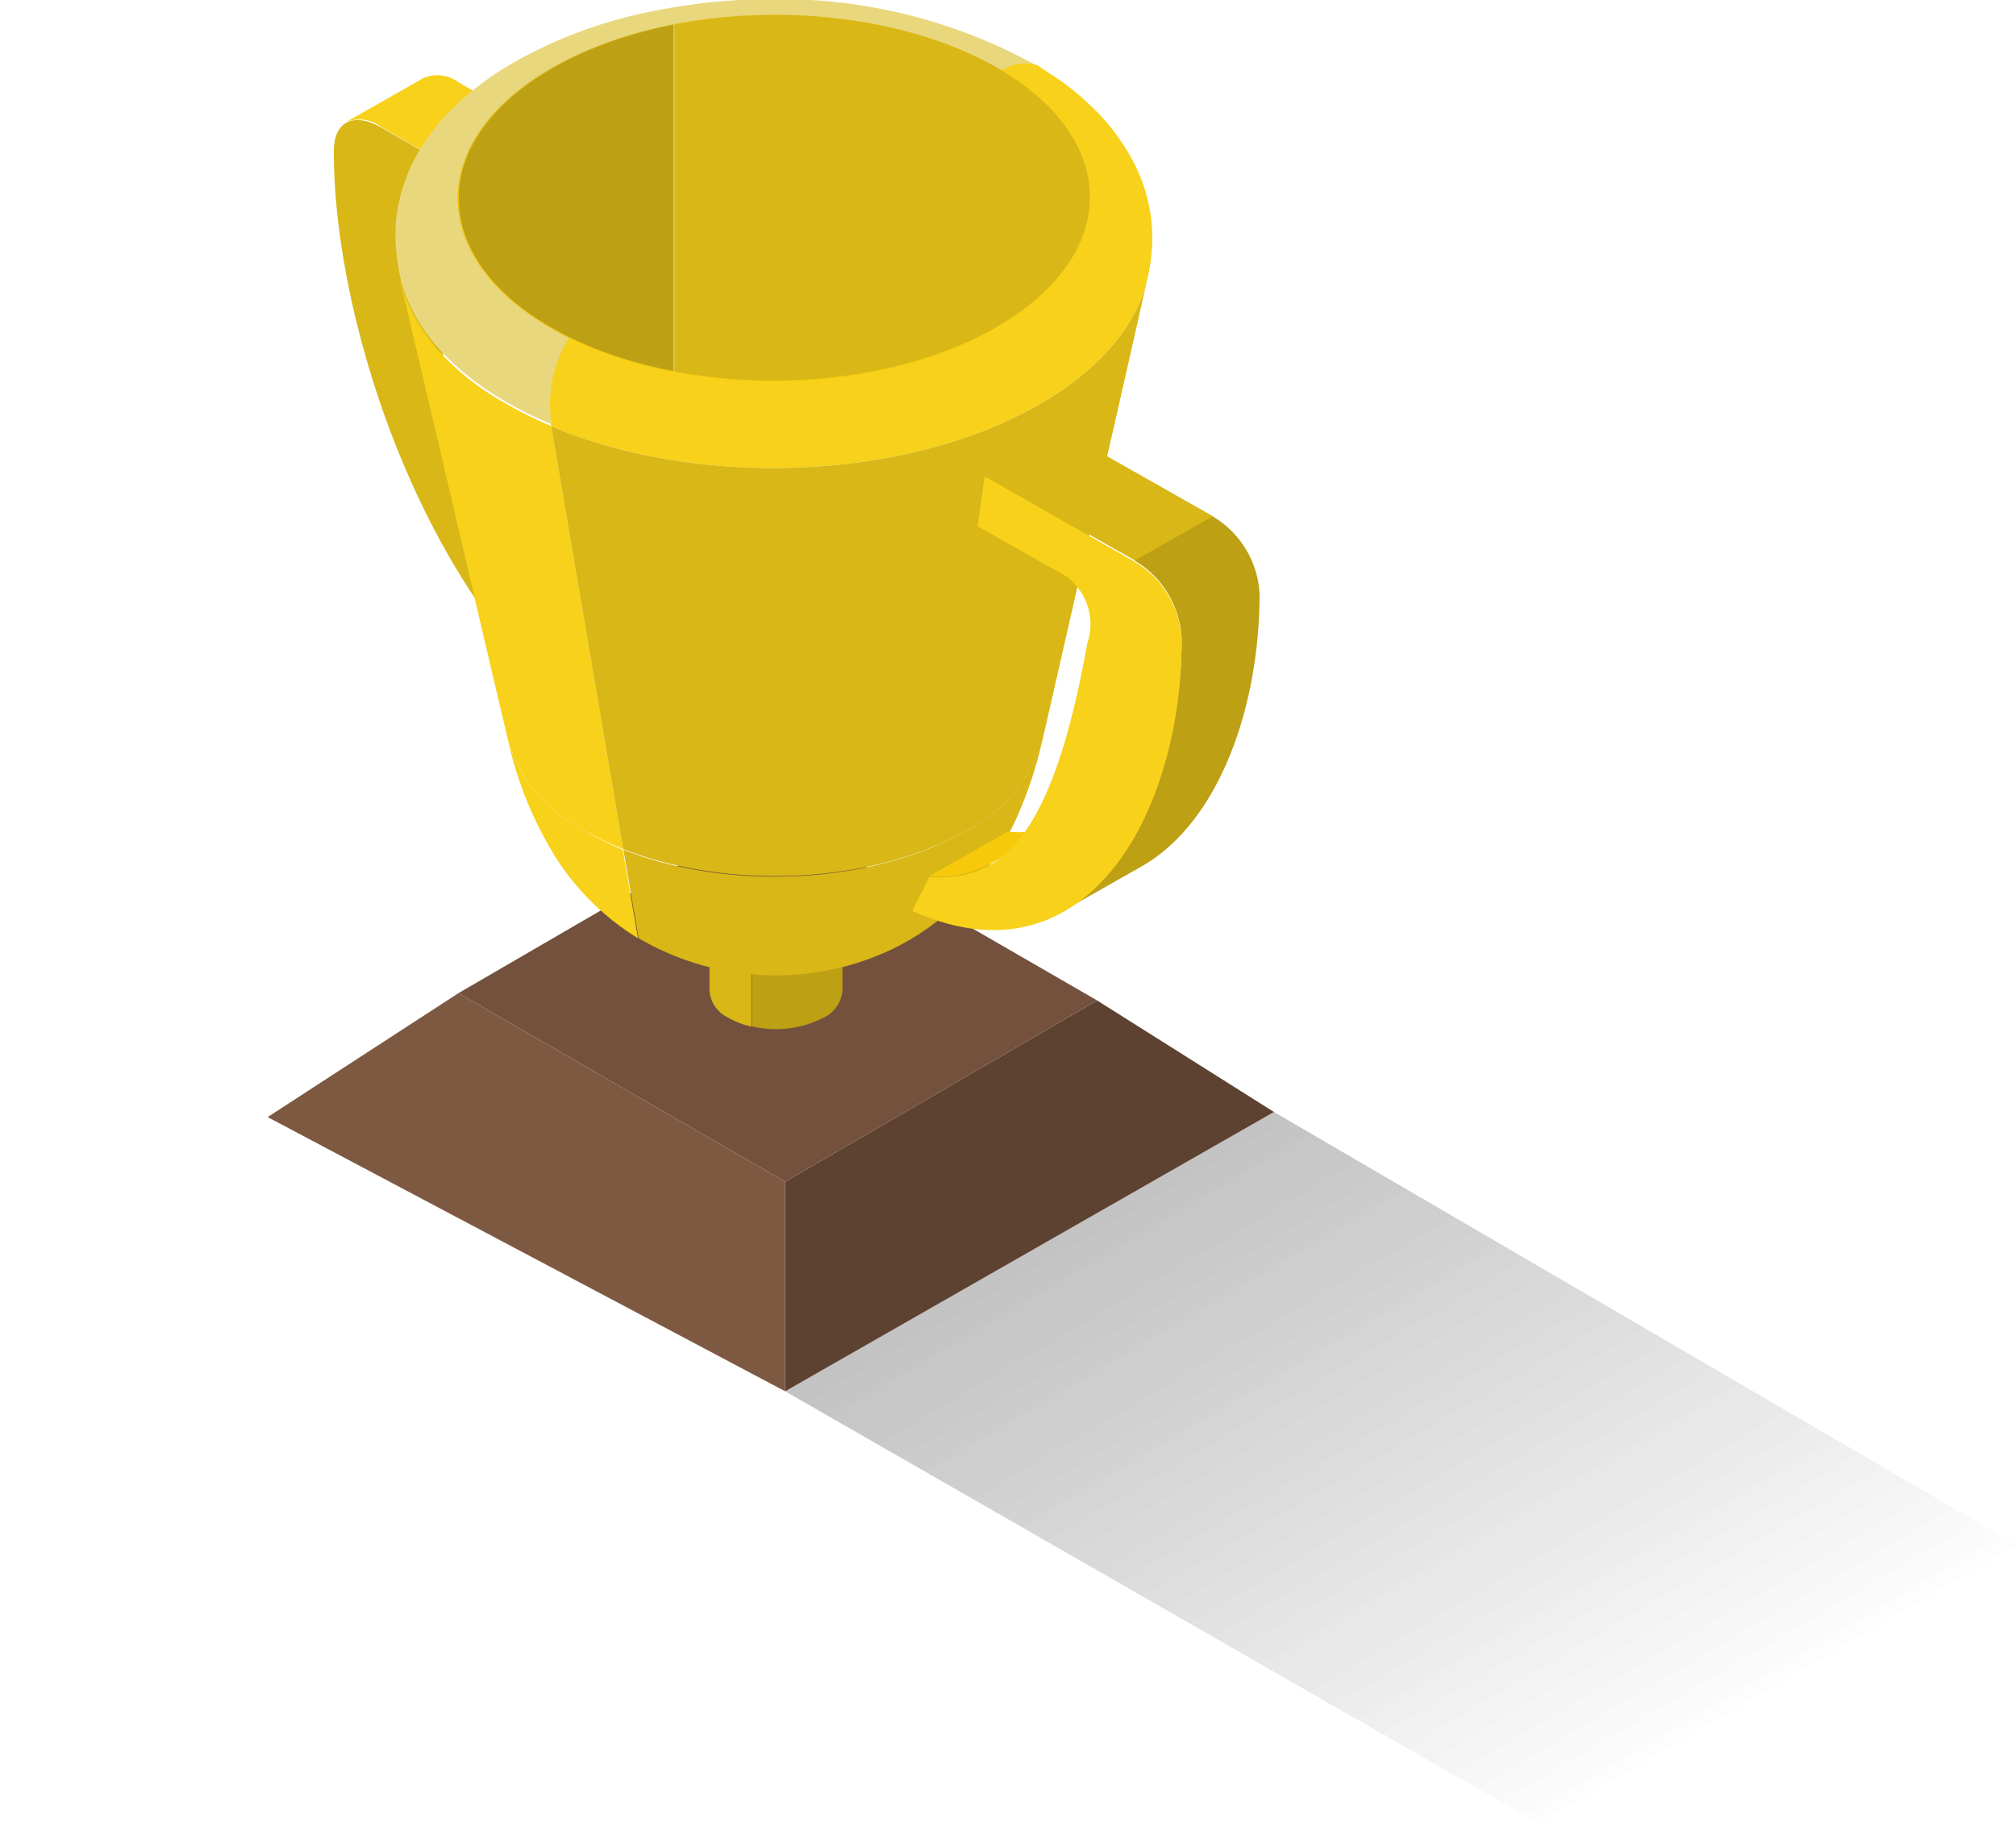 <svg xmlns="http://www.w3.org/2000/svg" xmlns:xlink="http://www.w3.org/1999/xlink" viewBox="0 0 91.07 82.38"><defs><style>.cls-1{isolation:isolate;}.cls-2{fill:none;}.cls-3{opacity:0.15;mix-blend-mode:multiply;fill:url(#Degradado_sin_nombre_5);}.cls-4{fill:#5e4231;}.cls-5{fill:#73513d;}.cls-6{fill:#7e5942;}.cls-7{fill:#f7d11a;}.cls-8{fill:#d8b717;}.cls-9{fill:#bda014;}.cls-10{fill:#f7c90b;}.cls-11{fill:#e9d77e;}</style><linearGradient id="Degradado_sin_nombre_5" x1="72.42" y1="81.86" x2="51.35" y2="46.1" gradientUnits="userSpaceOnUse"><stop offset="0" stop-opacity="0"/><stop offset="1"/></linearGradient></defs><title>trophy</title><g class="cls-1"><g id="Layer_1" data-name="Layer 1"><polygon class="cls-2" points="0 48.17 0.02 48.17 0.02 48.17 0.02 48.08 0 48.08 0 48.17"/><polygon class="cls-2" points="18.51 37.39 18.5 37.39 18.5 37.4 18.49 37.39 18.5 37.4 18.5 37.48 18.51 37.48 18.51 37.47 18.51 37.47 18.51 37.46 18.51 37.39"/><polygon class="cls-2" points="0.19 48.48 0.19 48.53 0.24 48.53 0.24 48.53 0.24 48.48 0.19 48.48 0.19 48.48"/><polygon class="cls-3" points="57.55 50.24 35.47 62.86 69.48 82.38 91.07 69.79 57.55 50.24"/><polygon class="cls-3" points="57.55 50.24 35.47 62.86 69.48 82.38 91.07 69.79 57.55 50.24"/><polygon class="cls-2" points="0.31 48.19 0.33 48.19 0.33 48.19 0.33 48.1 0.31 48.1 0.31 48.19"/><polygon class="cls-2" points="18.65 37.46 18.64 37.46 18.64 37.46 18.64 37.46 18.64 37.46 18.64 37.54 18.65 37.54 18.65 37.54 18.66 37.54 18.65 37.53 18.65 37.46"/><polygon class="cls-2" points="0.51 48.5 0.51 48.54 0.55 48.54 0.55 48.54 0.55 48.49 0.51 48.49 0.51 48.5"/><g class="cls-1"><polygon class="cls-4" points="35.47 53.39 49.56 45.2 57.55 50.24 35.47 62.86 35.47 53.39"/><polygon class="cls-5" points="20.71 44.87 34.81 36.68 49.56 45.2 35.47 53.39 20.71 44.87"/><polygon class="cls-6" points="35.47 53.39 35.47 62.86 12.09 50.47 20.71 44.87 35.47 53.39"/></g><g class="cls-1"><path class="cls-7" d="M37.8,19.89l3.52-2a1.61,1.61,0,0,1,1.59.21L49.69,22l-3.52,2L39.39,20.1A1.61,1.61,0,0,0,37.8,19.89Z" transform="translate(-22.18 -14.37)"/><path class="cls-8" d="M46.17,24l.31,2.62-3.55-2c-1.19-.69-1.73-.5-1.42,1.63,1.61,11.3,4,15.4,7.05,18.77l.77,2.41c-7.81-5.47-12.09-18.32-12.07-26.24,0-1.37.94-1.75,2.14-1.06Z" transform="translate(-22.18 -14.37)"/></g><path class="cls-9" d="M41,24.39c0,4.39,4.91,8.09,11.62,9.24V15.14C45.93,16.3,41,20,41,24.39Z" transform="translate(-22.18 -14.37)"/><path class="cls-8" d="M57.08,14.76a26.14,26.14,0,0,0-4.44.38V33.63a26.18,26.18,0,0,0,4.44.38C66,34,73.14,29.7,73.14,24.39S66,14.76,57.08,14.76Z" transform="translate(-22.18 -14.37)"/><path class="cls-9" d="M60.23,55.71s0,0,0,0a1,1,0,0,1-.31.67,4.35,4.35,0,0,1-3.16,1,4,4,0,0,1-.62-.14v3.5a4.72,4.72,0,0,0,3.18-.36,1.52,1.52,0,0,0,.92-1.26Z" transform="translate(-22.18 -14.37)"/><path class="cls-8" d="M54.84,56.68a1.11,1.11,0,0,1-.61-1c0,1,0,2.42,0,3.46a1.47,1.47,0,0,0,.83,1.2,3.63,3.63,0,0,0,1.06.41V57.3A4.59,4.59,0,0,1,54.84,56.68Z" transform="translate(-22.18 -14.37)"/><g class="cls-1"><path class="cls-10" d="M74,27v0c.66-2.87-.86-5.89-4.6-8.13.11-.75,0-1.24-.39-1.46a14.51,14.51,0,0,1,2.33,1.74,9.7,9.7,0,0,1,2,2.68,7.64,7.64,0,0,1,.78,2.55,7.16,7.16,0,0,1,0,1.38A10.87,10.87,0,0,1,74,27Z" transform="translate(-22.18 -14.37)"/><path class="cls-10" d="M69.26,47.81,70,44.47l.28-1.24,2.6-11.4c.37-1.62.73-3.25,1.12-4.87v0C73.72,28.27,70.78,41.2,69.26,47.81Z" transform="translate(-22.18 -14.37)"/><path class="cls-10" d="M74,27c-.32,1.35-3.26,14.28-4.77,20.88v0c.35-1.5,2-8.79,2.84-12.41C72.74,32.58,73.38,29.76,74,27Z" transform="translate(-22.18 -14.37)"/><path class="cls-10" d="M40.26,27.05c.67,2.81,1.32,5.62,2,8.43,2.15,9.2,2.37,10.14,2.91,12.4-1.55-6.6-4.57-19.51-4.89-20.86Z" transform="translate(-22.18 -14.37)"/><path class="cls-10" d="M45.15,47.88v0c-1.55-6.59-4.57-19.51-4.89-20.85.39,1.62.76,3.24,1.14,4.87l2.67,11.39.29,1.24Z" transform="translate(-22.18 -14.37)"/><path class="cls-10" d="M67.44,17.57h0c-5.45-3.28-14.47-3.37-20.15-.2s-5.87,8.39-.42,11.67,14.47,3.37,20.15.2,5.87-8.39.42-11.67h0c5.46,3.29,5.27,8.52-.42,11.7s-14.73,3.08-20.19-.2-5.27-8.52.42-11.7S62,14.28,67.44,17.57Z" transform="translate(-22.18 -14.37)"/></g><path class="cls-2" d="M47.25,17.37c-5.69,3.17-5.88,8.41-.42,11.7.34.21.7.4,1.06.58,5.51,2.71,13.79,2.6,19.13-.37,5.69-3.17,5.88-8.41.42-11.7S52.94,14.19,47.25,17.37Z" transform="translate(-22.18 -14.37)"/><path class="cls-7" d="M74.19,24.33a7.58,7.58,0,0,0-.69-2.41,9.6,9.6,0,0,0-1.71-2.44,14.74,14.74,0,0,0-1.35-1.21c-.4-.31-1-.67-1.39-.95a1.67,1.67,0,0,0-1.61.24c5.46,3.29,5.27,8.52-.42,11.7-5.34,3-13.62,3.08-19.13.37a5.6,5.6,0,0,0-.81,4c6.55,2.77,15.79,2.5,21.86-.88C71.83,31.14,73.53,29.08,74,27A7.65,7.65,0,0,0,74.19,24.33Z" transform="translate(-22.18 -14.37)"/><path class="cls-11" d="M47.89,29.64c-.37-.18-.72-.37-1.06-.58-5.46-3.29-5.27-8.52.42-11.7s14.73-3.08,20.2.2A1.67,1.67,0,0,1,69,17.33a23.88,23.88,0,0,0-11.58-3,27.4,27.4,0,0,0-6.16.63,20.84,20.84,0,0,0-5.58,2.07,14.14,14.14,0,0,0-2.81,2,9.81,9.81,0,0,0-1.79,2.21,7.8,7.8,0,0,0-1,3,7.27,7.27,0,0,0,0,1.47,10.46,10.46,0,0,0,.2,1.26c.48,2,2,3.9,4.58,5.45a17.74,17.74,0,0,0,2.24,1.12A5.6,5.6,0,0,1,47.89,29.64Z" transform="translate(-22.18 -14.37)"/><path class="cls-7" d="M47.09,33.62a17.74,17.74,0,0,1-2.24-1.12C42.26,31,40.74,29,40.26,27.05c.33,1.35,3.34,14.26,4.89,20.85a6.58,6.58,0,0,0,3.27,3.89,12.94,12.94,0,0,0,1.91.94l-3.25-19.1Z" transform="translate(-22.18 -14.37)"/><path class="cls-8" d="M68.94,32.75c-6.06,3.38-15.31,3.65-21.86.88h0l3.25,19.1C55,54.57,61.4,54.33,65.63,52a6.83,6.83,0,0,0,3.63-4.14C70.77,41.23,73.71,28.3,74,27,73.53,29.08,71.83,31.14,68.94,32.75Z" transform="translate(-22.18 -14.37)"/><path class="cls-7" d="M48.42,51.79a6.59,6.59,0,0,1-3.27-3.88,17,17,0,0,0,2.14,5.21A11.59,11.59,0,0,0,51,56.76l-.69-4A12.94,12.94,0,0,1,48.42,51.79Z" transform="translate(-22.18 -14.37)"/><path class="cls-8" d="M45.15,47.9h0v0Z" transform="translate(-22.18 -14.37)"/><path class="cls-8" d="M69.26,47.81v0h0Z" transform="translate(-22.18 -14.37)"/><path class="cls-8" d="M65.63,52c-4.23,2.36-10.64,2.6-15.29.76l.69,4a12.26,12.26,0,0,0,11.44.5,11.33,11.33,0,0,0,4.26-3.57,13.65,13.65,0,0,0,1.36-2.34,18.27,18.27,0,0,0,1.17-3.51A6.84,6.84,0,0,1,65.63,52Z" transform="translate(-22.18 -14.37)"/><g class="cls-1"><path class="cls-10" d="M70.47,51.38l-3.52,2a4.93,4.93,0,0,1-2.78.57l3.52-2A4.93,4.93,0,0,0,70.47,51.38Z" transform="translate(-22.18 -14.37)"/><path class="cls-8" d="M66.66,35.84l3.52-2L77,37.71l-3.52,2Z" transform="translate(-22.18 -14.37)"/><path class="cls-9" d="M73.81,53.48l-3.52,2c3.42-2,5.26-7.11,5.27-12.26a4.33,4.33,0,0,0-2.12-3.52l3.52-2a4.32,4.32,0,0,1,2.12,3.52C79.07,46.37,77.23,51.49,73.81,53.48Z" transform="translate(-22.18 -14.37)"/><path class="cls-7" d="M73.44,39.75a4.33,4.33,0,0,1,2.12,3.52c0,7.92-4.36,15.79-12.17,12.25L64.16,54c3,.13,5.46-1.17,7.14-10.58a2.66,2.66,0,0,0-1.41-3.27l-3.55-2,.32-2.26Z" transform="translate(-22.18 -14.37)"/></g></g></g></svg>